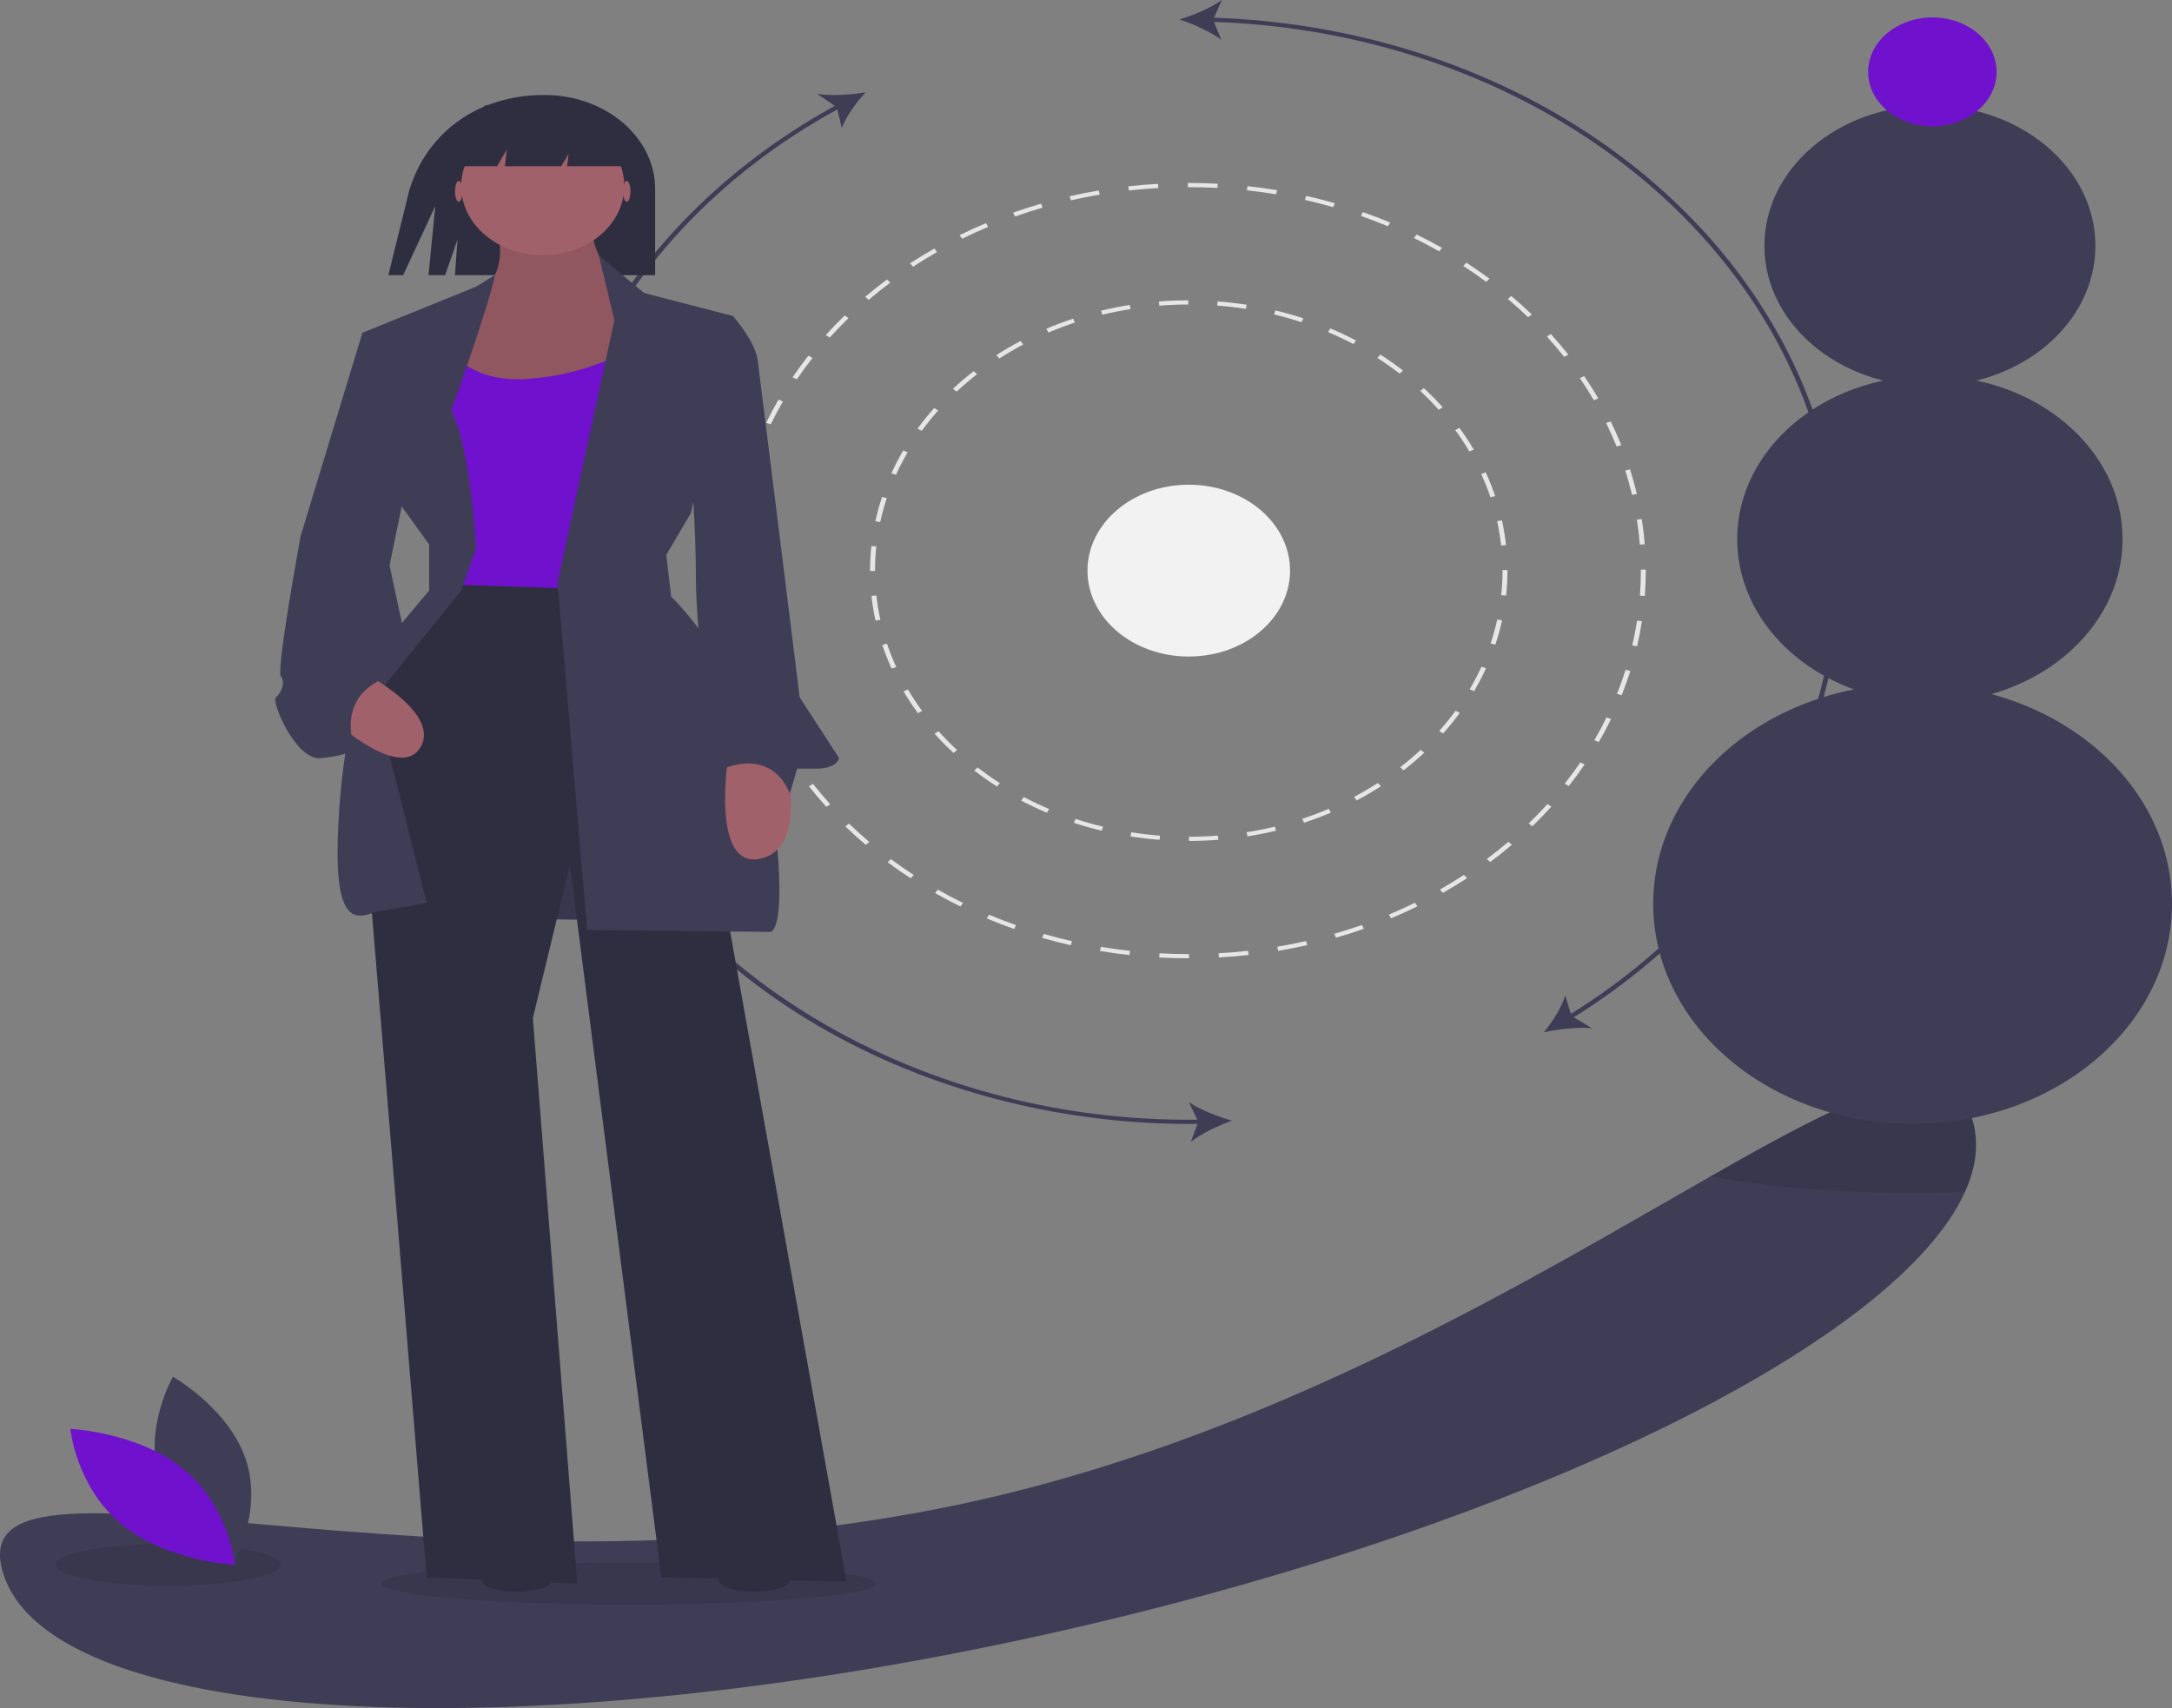 <svg width="295" height="232" viewBox="0 0 295 232" fill="none" xmlns="http://www.w3.org/2000/svg">
<rect x="0" y="0" width="295" height="232" fill="#808080" stroke="none"/>
<path d="M266.879 161.9C257.856 181.883 209.19 206.436 146.446 220.989C72.625 238.114 7.273 234.912 0.478 213.836C-6.317 192.764 60.367 220.599 134.192 203.474C174.503 194.121 208.603 173.299 232.366 159.755C252.119 148.49 264.728 142.254 267.812 151.822C268.832 154.984 268.473 158.371 266.879 161.9Z" fill="#3F3D56"/>
<path opacity="0.1" d="M85.426 217.936C103.957 217.936 118.98 216.662 118.98 215.09C118.98 213.518 103.957 212.244 85.426 212.244C66.895 212.244 51.873 213.518 51.873 215.09C51.873 216.662 66.895 217.936 85.426 217.936Z" fill="black"/>
<path opacity="0.1" d="M22.849 215.375C31.281 215.375 38.116 214.101 38.116 212.529C38.116 210.957 31.281 209.683 22.849 209.683C14.417 209.683 7.582 210.957 7.582 212.529C7.582 214.101 14.417 215.375 22.849 215.375Z" fill="black"/>
<path d="M161.461 130.158C160.119 130.158 158.769 130.121 157.44 130.049L157.482 129.481C158.799 129.552 160.136 129.588 161.457 129.588L161.497 129.588V130.157L161.466 130.158L161.461 130.158ZM165.557 130.044L165.513 129.476C166.844 129.403 168.189 129.291 169.51 129.144L169.597 129.709C168.262 129.857 166.902 129.97 165.557 130.044ZM153.398 129.718C152.06 129.571 150.711 129.384 149.39 129.163L149.52 128.605C150.827 128.823 152.16 129.008 153.484 129.153L153.398 129.718ZM173.604 129.149L173.474 128.591C174.781 128.371 176.097 128.111 177.386 127.819L177.559 128.369C176.257 128.664 174.926 128.927 173.604 129.149ZM145.434 128.387C144.134 128.093 142.826 127.758 141.547 127.391L141.762 126.851C143.027 127.214 144.321 127.546 145.607 127.836L145.434 128.387ZM181.445 127.368L181.229 126.829C182.488 126.466 183.75 126.063 184.981 125.629L185.239 126.155C183.994 126.593 182.718 127.002 181.445 127.368ZM137.739 126.177C136.494 125.74 135.248 125.262 134.035 124.754L134.332 124.244C135.531 124.745 136.764 125.219 137.996 125.651L137.739 126.177ZM188.932 124.732L188.634 124.222C189.83 123.721 191.02 123.18 192.172 122.614L192.508 123.107C191.343 123.679 190.14 124.226 188.932 124.732V124.732ZM130.451 123.128C129.283 122.556 128.122 121.943 127 121.307L127.373 120.834C128.483 121.463 129.631 122.069 130.786 122.635L130.451 123.128ZM195.952 121.286L195.578 120.813C196.684 120.185 197.782 119.517 198.84 118.827L199.249 119.278C198.179 119.976 197.07 120.651 195.952 121.286V121.286ZM123.698 119.299C122.629 118.603 121.572 117.868 120.558 117.113L121 116.685C122.004 117.431 123.049 118.159 124.107 118.848L123.698 119.299ZM202.386 117.092L201.943 116.664C202.945 115.918 203.932 115.134 204.875 114.334L205.35 114.737C204.396 115.545 203.399 116.338 202.386 117.092V117.092ZM117.592 114.759C116.638 113.951 115.703 113.106 114.814 112.247L115.318 111.871C116.198 112.721 117.122 113.557 118.066 114.356L117.592 114.759ZM208.127 112.223L207.622 111.847C208.502 110.997 209.361 110.111 210.174 109.213L210.706 109.56C209.884 110.467 209.017 111.363 208.127 112.223V112.223ZM112.234 109.588C111.412 108.682 110.615 107.741 109.865 106.792L110.422 106.475C111.164 107.414 111.953 108.344 112.766 109.24L112.234 109.588ZM213.075 106.76L212.518 106.444C213.26 105.503 213.975 104.529 214.644 103.55L215.224 103.835C214.549 104.825 213.826 105.809 213.075 106.76V106.76ZM107.716 103.872C107.039 102.883 106.394 101.862 105.797 100.84L106.398 100.587C106.989 101.599 107.627 102.608 108.296 103.587L107.716 103.872ZM217.143 100.795L216.542 100.543C217.133 99.529 217.692 98.484 218.203 97.437L218.823 97.654C218.306 98.713 217.741 99.77 217.143 100.795V100.795ZM104.117 97.708C103.6 96.653 103.118 95.571 102.684 94.491L103.32 94.307C103.749 95.376 104.226 96.446 104.737 97.49L104.117 97.708ZM220.257 94.426L219.621 94.243C220.049 93.171 220.441 92.074 220.785 90.982L221.433 91.129C221.085 92.233 220.689 93.342 220.257 94.426V94.426ZM101.502 91.195C101.153 90.091 100.842 88.963 100.579 87.841L101.237 87.73C101.497 88.839 101.805 89.956 102.151 91.048L101.502 91.195ZM222.351 87.774L221.692 87.663C221.951 86.554 222.17 85.423 222.342 84.301L223.007 84.375C222.833 85.509 222.612 86.652 222.351 87.774ZM99.918 84.443C99.742 83.312 99.608 82.159 99.519 81.016L100.189 80.978C100.277 82.109 100.409 83.25 100.583 84.369L99.918 84.443ZM223.401 80.947L222.731 80.91C222.817 79.785 222.86 78.64 222.86 77.505L222.86 77.37H223.531L223.531 77.503C223.531 78.652 223.487 79.81 223.401 80.947V80.947ZM100.054 77.573H99.383L99.383 77.503C99.383 76.381 99.426 75.246 99.509 74.131L100.179 74.167C100.096 75.27 100.055 76.393 100.055 77.505L100.054 77.573ZM222.721 73.964C222.632 72.835 222.497 71.695 222.322 70.574L222.987 70.499C223.164 71.632 223.3 72.785 223.39 73.926L222.721 73.964ZM100.562 70.775L99.897 70.702C100.069 69.568 100.288 68.424 100.548 67.302L101.206 67.412C100.95 68.522 100.733 69.653 100.562 70.775ZM221.662 67.213C221.4 66.105 221.091 64.989 220.743 63.897L221.391 63.748C221.743 64.853 222.055 65.981 222.32 67.102L221.662 67.213ZM102.11 64.093L101.461 63.946C101.807 62.84 102.202 61.731 102.633 60.648L103.269 60.83C102.842 61.901 102.452 62.998 102.11 64.093ZM219.569 60.639C219.138 59.569 218.66 58.499 218.147 57.458L218.766 57.239C219.285 58.292 219.768 59.374 220.204 60.454L219.569 60.639ZM104.681 57.635L104.06 57.418C104.576 56.36 105.139 55.303 105.736 54.275L106.338 54.527C105.748 55.543 105.19 56.589 104.681 57.635ZM216.481 54.362C215.89 53.353 215.25 52.345 214.579 51.365L215.159 51.079C215.838 52.069 216.485 53.089 217.082 54.109L216.481 54.362ZM108.232 51.518L107.65 51.233C108.324 50.243 109.045 49.258 109.795 48.305L110.353 48.621C109.612 49.564 108.898 50.538 108.232 51.518V51.518ZM212.449 48.478C211.704 47.539 210.914 46.61 210.1 45.715L210.632 45.368C211.454 46.272 212.253 47.212 213.006 48.161L212.449 48.478ZM112.693 45.849L112.16 45.503C112.981 44.595 113.847 43.698 114.735 42.838L115.24 43.213C114.362 44.064 113.505 44.951 112.693 45.849V45.849ZM207.545 43.087C206.664 42.24 205.739 41.405 204.792 40.605L205.266 40.202C206.222 41.01 207.158 41.854 208.048 42.711L207.545 43.087ZM117.984 40.723L117.509 40.321C118.461 39.511 119.457 38.718 120.468 37.962L120.912 38.39C119.911 39.137 118.926 39.922 117.984 40.723V40.723ZM201.855 38.28C200.85 37.534 199.803 36.808 198.745 36.121L199.153 35.669C200.223 36.363 201.281 37.098 202.297 37.851L201.855 38.28ZM124.011 36.224L123.602 35.773C124.669 35.075 125.778 34.398 126.896 33.761L127.27 34.234C126.164 34.864 125.067 35.533 124.011 36.224V36.224ZM195.476 34.138C194.365 33.51 193.216 32.905 192.06 32.34L192.394 31.847C193.564 32.418 194.725 33.03 195.848 33.664L195.476 34.138ZM130.674 32.428L130.338 31.936C131.502 31.363 132.704 30.815 133.911 30.307L134.209 30.817C133.015 31.319 131.826 31.861 130.674 32.428ZM188.511 30.736C187.312 30.236 186.079 29.764 184.846 29.332L185.101 28.806C186.349 29.242 187.595 29.719 188.807 30.225L188.511 30.736ZM137.86 29.406L137.602 28.88C138.845 28.441 140.121 28.031 141.394 27.663L141.611 28.201C140.352 28.566 139.09 28.971 137.86 29.406ZM181.078 28.136C179.814 27.775 178.52 27.445 177.231 27.155L177.403 26.605C178.706 26.898 180.014 27.232 181.292 27.597L181.078 28.136ZM145.453 27.208L145.278 26.658C146.579 26.361 147.91 26.097 149.232 25.872L149.363 26.43C148.055 26.652 146.74 26.914 145.453 27.208V27.208ZM173.317 26.392C172.01 26.175 170.676 25.991 169.352 25.847L169.437 25.283C170.775 25.428 172.124 25.613 173.446 25.833L173.317 26.392ZM153.326 25.873L153.238 25.309C154.571 25.16 155.93 25.045 157.278 24.969L157.323 25.537C155.989 25.612 154.644 25.726 153.326 25.873V25.873ZM165.353 25.524C164.065 25.456 162.754 25.421 161.457 25.421L161.338 25.421V24.852L161.456 24.852C162.768 24.852 164.093 24.887 165.395 24.956L165.353 25.524Z" fill="#E6E6E6"/>
<path d="M161.482 114.22L161.482 113.65C162.793 113.65 164.115 113.598 165.413 113.497L165.475 114.063C164.157 114.166 162.813 114.219 161.482 114.22ZM157.491 114.068C156.167 113.966 154.834 113.81 153.531 113.606L153.653 113.046C154.936 113.247 156.247 113.4 157.552 113.501L157.491 114.068ZM169.433 113.598L169.311 113.038C170.596 112.835 171.885 112.578 173.141 112.275L173.325 112.823C172.048 113.131 170.739 113.391 169.433 113.598ZM149.639 112.834C148.362 112.528 147.087 112.166 145.848 111.76L146.09 111.229C147.309 111.629 148.565 111.985 149.822 112.287L149.639 112.834ZM177.114 111.744L176.871 111.213C178.088 110.813 179.298 110.358 180.469 109.863L180.769 110.372C179.58 110.876 178.35 111.337 177.114 111.744V111.744ZM142.19 110.39C141.002 109.889 139.827 109.333 138.698 108.74L139.051 108.256C140.162 108.84 141.319 109.387 142.489 109.881L142.19 110.39ZM184.258 108.719L183.904 108.235C185.013 107.651 186.104 107.015 187.148 106.345L187.553 106.799C186.493 107.48 185.385 108.125 184.258 108.719V108.719ZM135.4 106.823C134.341 106.146 133.306 105.417 132.323 104.658L132.775 104.237C133.743 104.985 134.762 105.702 135.804 106.369L135.4 106.823ZM190.626 104.631L190.174 104.21C191.139 103.464 192.075 102.669 192.956 101.849L193.452 102.233C192.557 103.065 191.606 103.872 190.626 104.631V104.631ZM129.495 102.262C128.598 101.43 127.738 100.554 126.937 99.657L127.472 99.313C128.26 100.196 129.107 101.059 129.99 101.879L129.495 102.262ZM196.007 99.625L195.472 99.282C196.261 98.396 197.01 97.47 197.698 96.529L198.268 96.828C197.569 97.785 196.808 98.726 196.007 99.625V99.625ZM124.672 96.863C123.971 95.907 123.314 94.912 122.72 93.904L123.321 93.65C123.905 94.641 124.552 95.621 125.242 96.563L124.672 96.863ZM200.216 93.867L199.615 93.613C200.198 92.622 200.734 91.594 201.206 90.559L201.832 90.765C201.352 91.816 200.808 92.86 200.216 93.867V93.867ZM121.101 90.805C120.62 89.756 120.192 88.675 119.827 87.591L120.473 87.435C120.831 88.502 121.253 89.566 121.727 90.599L121.101 90.805ZM203.101 87.55L202.456 87.394C202.812 86.328 203.114 85.234 203.353 84.145L204.013 84.249C203.77 85.356 203.464 86.466 203.101 87.55ZM118.911 84.291C118.668 83.187 118.482 82.057 118.36 80.934L119.028 80.881C119.149 81.987 119.331 83.099 119.571 84.187L118.911 84.291ZM204.56 80.891L203.891 80.839C204.01 79.738 204.07 78.616 204.07 77.505L204.07 77.42H204.741L204.741 77.502C204.741 78.634 204.68 79.773 204.56 80.891ZM118.844 77.547H118.173V77.505C118.173 76.391 118.233 75.266 118.35 74.161L119.019 74.212C118.903 75.3 118.844 76.408 118.844 77.505V77.547ZM203.882 74.087C203.759 72.98 203.575 71.868 203.334 70.781L203.994 70.677C204.238 71.78 204.425 72.909 204.55 74.033L203.882 74.087ZM119.553 70.906L118.893 70.803C119.134 69.696 119.439 68.585 119.8 67.501L120.445 67.656C120.09 68.722 119.79 69.816 119.553 70.906ZM202.429 67.534C202.069 66.468 201.645 65.404 201.17 64.371L201.796 64.165C202.278 65.213 202.708 66.294 203.074 67.377L202.429 67.534ZM121.691 64.489L121.064 64.284C121.542 63.234 122.085 62.19 122.676 61.181L123.277 61.434C122.695 62.428 122.161 63.456 121.691 64.489ZM199.571 61.322C198.987 60.333 198.339 59.353 197.647 58.411L198.216 58.11C198.92 59.067 199.577 60.062 200.171 61.067L199.571 61.322ZM125.191 58.517L124.62 58.218C125.318 57.26 126.078 56.319 126.878 55.419L127.413 55.761C126.626 56.647 125.878 57.574 125.191 58.517ZM195.413 55.663C194.623 54.78 193.774 53.918 192.891 53.1L193.386 52.715C194.283 53.546 195.145 54.422 195.947 55.318L195.413 55.663ZM129.925 53.191L129.429 52.808C130.322 51.975 131.272 51.167 132.251 50.407L132.704 50.827C131.74 51.576 130.805 52.371 129.925 53.191ZM190.102 50.744C189.134 49.998 188.114 49.282 187.071 48.615L187.475 48.16C188.534 48.837 189.571 49.565 190.554 50.323L190.102 50.744ZM135.727 48.69L135.322 48.236C136.38 47.555 137.487 46.908 138.614 46.313L138.969 46.797C137.859 47.383 136.769 48.019 135.727 48.69V48.69ZM183.821 46.731C182.71 46.149 181.552 45.603 180.381 45.11L180.679 44.6C181.869 45.101 183.045 45.655 184.174 46.247L183.821 46.731ZM142.402 45.166L142.101 44.657C143.288 44.152 144.517 43.69 145.754 43.281L145.997 43.811C144.78 44.214 143.57 44.669 142.402 45.166V45.166ZM176.778 43.766C175.558 43.367 174.302 43.012 173.045 42.712L173.227 42.164C174.504 42.469 175.78 42.829 177.019 43.234L176.778 43.766ZM149.726 42.746L149.542 42.199C150.819 41.889 152.127 41.627 153.432 41.42L153.556 41.979C152.272 42.184 150.983 42.441 149.726 42.746V42.746ZM169.213 41.956C167.929 41.756 166.618 41.604 165.314 41.505L165.374 40.938C166.698 41.039 168.03 41.193 169.334 41.396L169.213 41.956ZM157.452 41.517L157.39 40.95C158.708 40.846 160.051 40.792 161.382 40.79L161.383 41.359C160.072 41.361 158.75 41.414 157.452 41.517V41.517Z" fill="#E6E6E6"/>
<path d="M167.333 152.209C165.4 151.674 162.99 150.731 161.474 149.697L162.62 152.083C123.585 152.541 88.522 130.77 77.256 98.962C66.028 67.263 81.023 32.769 113.728 14.862L114.331 17.387C114.918 15.814 116.31 13.897 117.569 12.543C115.574 12.873 112.927 13.042 111.011 12.764L113.378 14.376C97.539 23.101 85.374 35.865 78.633 50.83C71.701 66.32 70.998 83.319 76.633 99.183C82.269 115.047 93.926 128.887 109.793 138.55C124.869 147.691 142.925 152.623 161.456 152.663C161.852 152.663 162.249 152.657 162.647 152.652L161.728 155.107C163.142 153.974 165.457 152.872 167.333 152.209Z" fill="#3F3D56"/>
<path d="M246.283 55.886C240.973 40.893 230.275 27.68 215.683 18.092C201.092 8.505 183.335 3.022 164.892 2.408L165.962 0C164.48 1.067 162.099 2.064 160.184 2.642C162.081 3.263 164.429 4.313 165.877 5.413L164.882 2.978C183.116 3.587 200.675 8.993 215.125 18.446C229.575 27.899 240.2 40.931 245.528 55.736C250.856 70.54 250.622 86.384 244.859 101.071C239.096 115.758 228.089 128.56 213.364 137.703L212.586 135.211C212.109 136.81 210.853 138.793 209.689 140.207C211.658 139.779 214.289 139.478 216.221 139.661L213.748 138.17C228.534 128.991 239.602 116.149 245.428 101.413C251.255 86.677 251.554 70.772 246.283 55.886V55.886Z" fill="#3F3D56"/>
<path opacity="0.1" d="M266.879 161.9C264.567 161.989 262.192 162.034 259.769 162.034C249.294 162.034 239.717 161.175 232.366 159.755C252.119 148.49 264.728 142.254 267.812 151.822C268.832 154.984 268.473 158.371 266.879 161.9Z" fill="black"/>
<path d="M73.927 12.898C64.627 12.898 57.856 18.254 55.574 25.902L52.744 37.374H54.757L59.119 27.982L58.201 37.374H60.461L62.139 32.536L61.786 37.374H88.982V25.668C88.982 23.991 88.593 22.33 87.836 20.781C87.079 19.232 85.97 17.824 84.572 16.638C83.174 15.452 81.515 14.512 79.688 13.87C77.862 13.228 75.904 12.898 73.927 12.898V12.898Z" fill="#2F2E41"/>
<path d="M56.435 98.583L62.81 124.717L97.706 125.153L88.982 97.712L56.435 98.583Z" fill="#3F3D56"/>
<path opacity="0.1" d="M56.435 98.583L62.81 124.717L97.706 125.153L88.982 97.712L56.435 98.583Z" fill="black"/>
<path d="M61.636 78.216C61.636 78.216 47.879 94.439 48.55 100.985C49.221 107.531 57.945 214.26 57.945 214.26L78.413 215.114L72.373 138.269L77.406 117.493L89.821 214.26L114.986 214.83L92.505 89.316L88.143 78.216H61.636Z" fill="#2F2E41"/>
<path d="M66.333 28.694C66.333 28.694 70.695 35.525 64.991 40.078C59.287 44.632 56.603 56.87 56.603 56.87L88.814 54.878L86.13 39.509C86.13 39.509 79.084 35.809 80.761 29.263L66.333 28.694Z" fill="#A0616A"/>
<path opacity="0.1" d="M66.333 28.694C66.333 28.694 70.695 35.525 64.991 40.078C59.287 44.632 56.603 56.87 56.603 56.87L88.814 54.878L86.13 39.509C86.13 39.509 79.084 35.809 80.761 29.263L66.333 28.694Z" fill="black"/>
<path d="M60.965 46.909C60.965 46.909 62.978 52.032 71.702 51.463C77.013 51.087 82.11 49.515 86.465 46.909V80.209L59.623 79.355V59.148L60.965 46.909Z" fill="#7011CE"/>
<path d="M67.22 37.363L64.656 38.94L49.221 45.202L54.59 68.824L58.281 73.947V80.209L49.221 91.024C47.185 98.688 46.06 106.507 45.866 114.362C45.53 127.454 49.557 124.039 51.57 123.754C53.583 123.47 57.945 122.616 57.945 122.616L50.899 94.724L62.642 80.209L64.656 74.516C64.656 74.516 63.984 61.14 61.3 55.732C61.3 55.732 66.429 41.478 67.22 37.363Z" fill="#3F3D56"/>
<path d="M81.328 34.671L87.472 39.794L99.551 42.925L93.847 69.678L90.492 75.37L91.163 81.062C91.163 81.062 103.736 92.501 105.591 115.216C106.565 127.145 104.552 126.576 104.552 126.576L79.755 126.316L75.728 79.07L83.446 43.494L81.328 34.671Z" fill="#3F3D56"/>
<path d="M106.597 102.978C106.597 102.978 109.953 115.216 103.242 116.639C96.531 118.062 98.88 102.978 98.88 102.978H106.597Z" fill="#A0616A"/>
<path d="M47.413 90.275C47.413 90.275 60.333 96.42 57.05 101.585C53.767 106.749 42.212 95.111 42.212 95.111L47.413 90.275Z" fill="#A0616A"/>
<path d="M94.518 43.493L99.551 42.924C99.551 42.924 102.571 46.34 102.907 48.901C103.242 51.463 108.611 94.724 108.611 94.724L113.979 102.977C113.979 102.977 113.644 104.4 110.959 104.4H108.275L107.269 107.816C107.269 107.816 105.255 101.27 97.538 104.685L94.518 103.831L96.531 100.7C96.531 100.7 94.518 85.616 94.518 78.501C94.518 71.385 93.847 63.701 93.847 63.701L94.518 43.493Z" fill="#3F3D56"/>
<path d="M70.21 216.207C72.846 216.207 74.982 215.527 74.982 214.689C74.982 213.851 72.846 213.171 70.21 213.171C67.576 213.171 65.439 213.851 65.439 214.689C65.439 215.527 67.576 216.207 70.21 216.207Z" fill="#2F2E41"/>
<path d="M102.416 216.207C105.051 216.207 107.188 215.527 107.188 214.689C107.188 213.851 105.051 213.171 102.416 213.171C99.781 213.171 97.645 213.851 97.645 214.689C97.645 215.527 99.781 216.207 102.416 216.207Z" fill="#2F2E41"/>
<path d="M52.912 44.917L49.221 45.202L40.833 72.809C40.833 72.809 37.477 91.024 38.148 91.878C38.819 92.732 38.148 94.155 37.477 94.724C36.806 95.293 40.162 103.262 43.517 102.978C46.872 102.693 48.215 101.839 48.215 101.839C48.215 101.839 45.195 94.439 52.912 91.878L54.925 86.186L52.912 76.793L55.596 63.701L52.912 44.917Z" fill="#3F3D56"/>
<path d="M85.123 27.413C85.401 27.413 85.627 26.776 85.627 25.99C85.627 25.204 85.401 24.567 85.123 24.567C84.845 24.567 84.62 25.204 84.62 25.99C84.62 26.776 84.845 27.413 85.123 27.413Z" fill="#A0616A"/>
<path d="M62.307 27.413C62.585 27.413 62.81 26.776 62.81 25.99C62.81 25.204 62.585 24.567 62.307 24.567C62.029 24.567 61.804 25.204 61.804 25.99C61.804 26.776 62.029 27.413 62.307 27.413Z" fill="#A0616A"/>
<path d="M73.715 34.671C79.83 34.671 84.788 30.465 84.788 25.278C84.788 20.091 79.83 15.886 73.715 15.886C67.6 15.886 62.642 20.091 62.642 25.278C62.642 30.465 67.6 34.671 73.715 34.671Z" fill="#A0616A"/>
<path d="M68.85 20.298L68.567 22.575H76.232L77.238 20.867L77.026 22.575H86.298L79.923 14.037L65.83 14.321L62.475 22.575H67.508L68.85 20.298Z" fill="#2F2E41"/>
<path d="M259.769 152.642C279.227 152.642 295 139.263 295 122.758C295 106.254 279.227 92.874 259.769 92.874C240.311 92.874 224.538 106.254 224.538 122.758C224.538 139.263 240.311 152.642 259.769 152.642Z" fill="#3F3D56"/>
<path d="M262.118 95.436C276.572 95.436 288.289 85.496 288.289 73.236C288.289 60.975 276.572 51.036 262.118 51.036C247.663 51.036 235.946 60.975 235.946 73.236C235.946 85.496 247.663 95.436 262.118 95.436Z" fill="#3F3D56"/>
<path d="M262.118 52.459C274.533 52.459 284.598 43.921 284.598 33.39C284.598 22.858 274.533 14.321 262.118 14.321C249.702 14.321 239.637 22.858 239.637 33.39C239.637 43.921 249.702 52.459 262.118 52.459Z" fill="#3F3D56"/>
<path d="M262.453 17.167C267.271 17.167 271.177 13.854 271.177 9.767C271.177 5.68 267.271 2.367 262.453 2.367C257.635 2.367 253.729 5.68 253.729 9.767C253.729 13.854 257.635 17.167 262.453 17.167Z" fill="#7011CE"/>
<path d="M21.679 201.117C23.929 208.172 31.637 212.542 31.637 212.542C31.637 212.542 35.696 205.472 33.446 198.417C31.195 191.361 23.488 186.991 23.488 186.991C23.488 186.991 19.429 194.061 21.679 201.117Z" fill="#3F3D56"/>
<path d="M24.986 199.6C31.16 204.699 31.914 212.537 31.914 212.537C31.914 212.537 22.658 212.108 16.483 207.009C10.308 201.911 9.554 194.073 9.554 194.073C9.554 194.073 18.811 194.502 24.986 199.6Z" fill="#7011CE"/>
<path d="M161.457 89.174C169.055 89.174 175.214 83.949 175.214 77.504C175.214 71.06 169.055 65.835 161.457 65.835C153.86 65.835 147.7 71.06 147.7 77.504C147.7 83.949 153.86 89.174 161.457 89.174Z" fill="#F2F2F2"/>
</svg>
